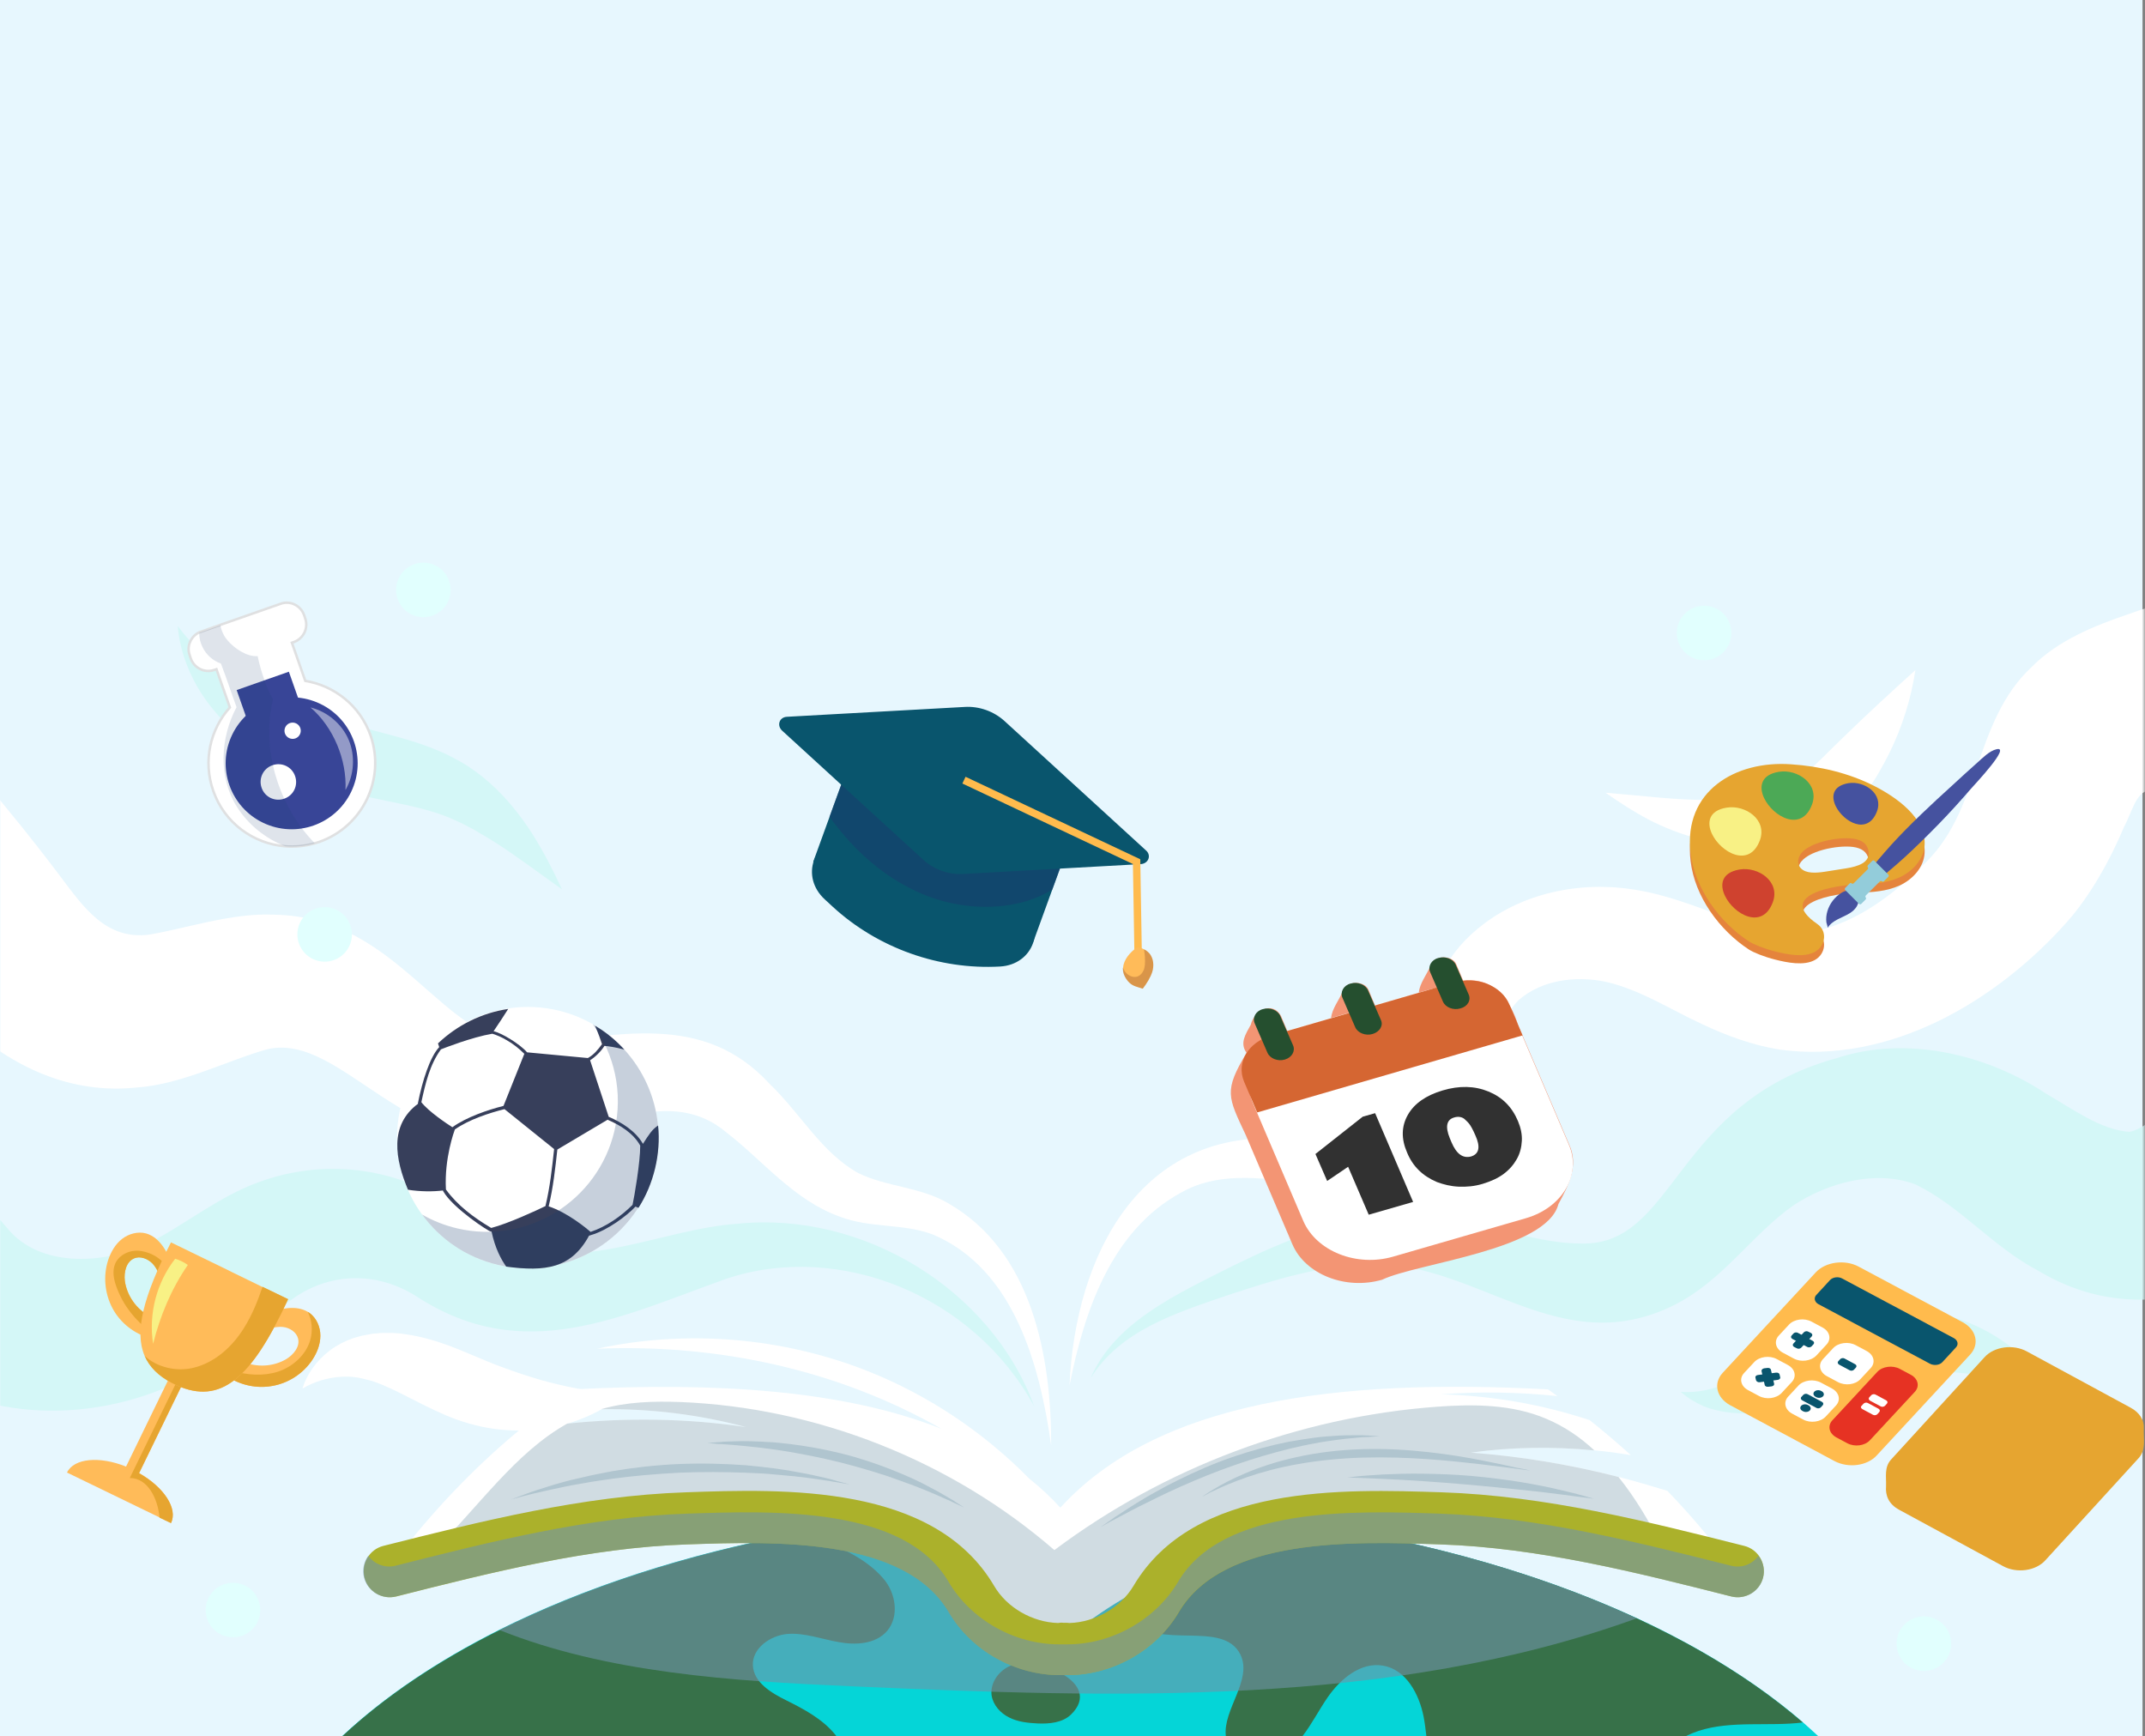 <svg width="865" height="700" viewBox="0 0 865 700" fill="none" xmlns="http://www.w3.org/2000/svg">
<rect x="0" y="0" width="865" height="700" fill="#808080" stroke="none"/>
<rect width="864" height="700" fill="#E7F7FE"/>
<mask id="mask0_946_11806" style="mask-type:luminance" maskUnits="userSpaceOnUse" x="0" y="223" width="865" height="416">
<path d="M864.6 223H0V638.385H864.6V223Z" fill="white"/>
</mask>
<g mask="url(#mask0_946_11806)">
<path d="M71.662 252.409C76.484 258.889 82.054 264.206 88.04 268.609C94.025 273.012 100.427 276.584 107.077 279.658C120.379 285.806 134.678 290.209 149.393 294.197C156.709 296.19 164.939 298.101 173.419 301.341C177.659 302.92 181.898 304.914 186.055 307.323C190.212 309.732 193.953 312.557 197.445 315.63C200.936 318.704 204.012 322.027 206.839 325.434C209.665 328.84 212.243 332.412 214.57 336.067C219.226 343.378 223.05 350.938 226.625 358.581C219.725 353.68 212.991 348.695 206.257 344.043C202.932 341.717 199.606 339.557 196.281 337.563C194.618 336.566 192.955 335.652 191.376 334.655C189.713 333.824 188.05 332.91 186.471 332.08C183.146 330.501 179.986 329.089 176.661 328.009C173.419 326.929 170.093 326.015 166.519 325.184C159.452 323.523 151.721 322.277 143.49 320.117C135.177 317.957 126.947 315.049 119.049 311.227C111.151 307.406 103.586 302.67 96.769 296.938C89.952 291.206 83.883 284.394 79.477 276.75C75.154 269.19 72.327 260.717 71.662 252.409Z" fill="#D4F7F7"/>
<path d="M647.452 319.618C661.752 320.781 675.635 322.609 688.022 322.526C691.181 322.526 694.091 322.443 697.001 322.194C699.91 321.944 702.737 321.612 705.48 321.114C710.967 320.2 715.872 318.704 720.029 316.711C721.11 316.212 722.107 315.714 723.022 315.132C724.019 314.634 724.934 313.969 725.931 313.304C727.844 311.975 729.839 310.314 731.834 308.486C733.829 306.658 735.908 304.581 738.069 302.421C740.231 300.261 742.475 298.184 744.637 296.024C753.449 287.468 762.76 278.911 772.404 270.188C770.658 281.735 767.166 292.951 761.929 303.584C760.599 306.243 759.185 308.901 757.689 311.477C756.192 314.052 754.53 316.627 752.535 319.286C750.539 321.944 748.212 324.603 745.219 327.261C742.309 329.837 738.651 332.329 734.744 334.24C726.929 338.144 718.2 340.055 709.72 340.554C701.324 341.052 693.01 340.138 685.445 338.311C677.88 336.4 671.063 333.658 664.911 330.501C658.676 327.178 653.022 323.523 647.452 319.618Z" fill="white"/>
<path d="M677.797 561.206C684.53 561.704 690.599 560.126 696.169 557.966C701.822 555.723 707.06 552.732 712.214 549.409C717.535 546.086 722.939 542.431 729.174 538.941C732.25 537.197 735.575 535.535 739.067 533.957C742.558 532.461 746.299 531.132 750.29 530.135C758.188 528.141 766.335 527.643 774.316 528.474C782.297 529.304 790.028 531.464 797.095 534.704C804.161 537.944 810.729 542.431 816.216 547.664C821.703 552.981 826.192 559.129 829.268 565.775C822.866 562.037 816.465 559.378 810.147 557.467C803.829 555.557 797.594 554.311 791.608 553.646C779.47 552.317 768.081 553.147 757.439 555.723C752.202 556.969 746.632 558.963 740.563 561.206C734.494 563.449 727.844 565.858 720.611 567.686C713.378 569.514 705.563 570.427 697.915 569.597C694.091 569.181 690.35 568.351 686.858 566.938C683.533 565.443 680.374 563.532 677.797 561.206Z" fill="#D4F7F7"/>
<path d="M251.399 562.286C242.005 569.929 229.95 574.914 217.231 576.326C210.913 577.074 204.345 576.908 197.944 575.911C191.542 574.914 184.975 572.92 179.488 570.511C168.264 565.692 159.535 560.126 150.972 557.135L149.393 556.637C148.811 556.471 148.312 556.388 147.73 556.221C146.649 555.889 145.569 555.723 144.405 555.474C142.16 555.058 139.832 554.975 137.338 555.141C132.35 555.474 127.03 556.886 121.958 559.877C123.704 554.145 127.612 548.578 133.015 544.508C135.759 542.431 138.835 540.852 142.243 539.606C143.075 539.357 143.906 539.108 144.821 538.858L146.151 538.526C146.566 538.443 146.982 538.36 147.481 538.277C148.395 538.111 149.227 537.945 150.141 537.778C151.056 537.695 151.887 537.612 152.801 537.529C153.217 537.529 153.716 537.446 154.132 537.446H155.462C156.293 537.446 157.208 537.446 158.122 537.446C159.785 537.529 161.614 537.612 163.276 537.945C166.685 538.36 169.844 539.108 172.92 539.938C178.989 541.6 184.476 543.843 189.381 545.92C191.792 546.917 194.119 547.914 196.53 548.911C198.775 549.824 201.02 550.738 203.43 551.569C208.086 553.314 212.908 554.892 217.979 556.388C227.789 559.129 238.846 561.372 251.399 562.286Z" fill="white"/>
<path d="M-58.61 352.766C-45.475 334.655 -31.508 316.877 -19.287 298.101C-16.378 303.252 -12.553 307.738 -8.729 312.224C2.743 325.683 13.8 339.391 24.442 353.514C33.586 365.643 42.648 379.018 60.023 376.858C75.154 374.366 93.277 368.052 110.237 368.8C162.029 369.464 178.324 422.135 214.072 420.64C248.739 418.064 283.24 407.431 310.425 437.089C322.895 449.052 331.291 464.754 346.089 472.978C357.313 478.544 371.279 478.544 382.419 485.191C416.255 504.547 423.987 547 423.903 582.806C419.331 550.572 409.022 511.775 376.35 497.818C364.296 493.166 351.077 495.326 338.774 490.591C320.235 484.027 307.681 467.994 293.05 456.695C270.354 437.421 242.919 455.781 217.563 458.606C163.609 468.575 138.502 416.569 108.158 422.966C91.698 427.452 73.574 437.255 54.952 438.501C1.58 443.984 -36.829 394.304 -58.61 352.766Z" fill="white"/>
<path d="M-67.339 522.908L-56.947 452.458C-30.344 456.695 -12.221 477.465 3.325 495.658C16.045 510.778 40.819 509.865 58.277 502.055C74.073 494.412 87.956 482.366 104.833 476.468C126.531 468.575 150.889 469.738 171.507 479.874C182.979 485.108 192.789 494.994 203.015 500.477C233.442 514.018 266.197 495.575 297.456 493.415C347.752 488.265 399.711 519.668 417.086 567.105C392.562 522.077 338.358 500.56 293.133 515.514C250.401 530.717 211.245 550.905 168.015 522.742C150.141 511.36 128.776 513.354 113.479 527.394C104.334 534.871 95.605 543.178 85.462 549.659C51.71 571.674 4.656 576.409 -30.843 554.809C-43.562 547.831 -55.95 533.209 -67.339 527.228C-67.755 527.145 -68.337 526.729 -68.669 527.145C-68.254 525.815 -67.672 524.32 -67.339 522.908Z" fill="#D4F7F7"/>
<path d="M924.54 243.769L897.854 312.308C897.521 312.972 897.272 314.218 897.106 314.551C889.291 311.809 875.241 317.043 866.678 318.705C861.358 319.12 859.446 328.258 856.536 333.409C851.049 346.535 843.068 360.991 833.424 371.874C804.826 403.941 761.929 429.197 717.784 423.215C706.81 421.471 696.169 417.566 686.193 412.831C673.058 406.766 661.336 398.957 647.286 395.8C635.315 393.391 621.681 395.052 612.286 403.36C595.327 421.305 596.241 455.283 572.548 469.988C543.202 490.674 505.791 463.923 476.112 480.954C448.096 496.24 437.122 528.972 431.302 558.631C433.547 506.375 459.734 454.12 519.674 459.271C533.807 459.105 547.857 460.849 558.914 451.711C577.12 432.686 567.893 397.378 595.743 374.615C613.118 359.994 637.31 355.092 659.424 358.748C676.134 361.406 691.763 368.966 707.642 373.785C732.665 382.674 757.356 366.889 774.565 349.609C799.09 328.009 795.183 291.206 819.458 268.775C829.933 258.225 844.648 252.243 858.199 247.674C878.4 240.197 903.008 235.794 924.54 243.769Z" fill="white"/>
<path d="M880.312 436.674L937.176 487.517C906.915 519.668 863.104 537.031 821.952 512.357C803.413 502.637 790.444 486.188 772.237 477.464C756.276 471.649 737.155 476.8 723.188 486.021C706.395 497.901 694.673 516.428 675.219 526.148C629.578 548.994 596.74 509.698 554.258 509.698C533.558 509.781 513.606 516.095 494.069 522.575C473.784 529.554 451.587 536.615 439.782 555.723C448.844 534.621 471.124 523.572 490.411 513.769C510.114 503.8 530.731 494.246 552.845 491.006C559.496 490.009 566.646 489.594 573.379 490.009C595.327 490.84 616.027 501.308 637.559 501.391C675.801 502.471 674.721 444.732 740.729 426.621C768.829 417.4 801.251 425.043 825.277 441.077C835.669 446.975 846.892 455.532 858.697 456.363C867.343 454.785 874.16 443.985 880.312 436.674Z" fill="#D4F7F7"/>
</g>
<path d="M212.848 511.4C241.973 511.4 265.584 487.805 265.584 458.7C265.584 429.595 241.973 406 212.848 406C183.722 406 160.111 429.595 160.111 458.7C160.111 487.805 183.722 511.4 212.848 511.4Z" fill="white"/>
<path d="M204.142 510.7C219.852 512.8 230.46 511.5 237.665 498L237.064 498.4L238.265 498C244.97 496.1 252.775 490.2 256.178 486.6L256.278 486.5C256.578 486.6 256.978 486.8 257.479 487C263.583 477.5 266.585 465.2 265.384 453.8C262.882 455.5 261.782 457.3 259.28 461.2C256.378 456.1 250.674 452.5 245.47 450.3L237.965 427.5C240.267 426 242.268 424 243.769 421.7C245.07 421.8 248.172 422.2 251.775 423.2C248.372 419.5 244.47 416.2 239.966 413.6C241.267 416.6 242.368 419.7 242.768 421C241.167 423.2 239.466 425.3 237.064 426.6L212.547 424.3C209.745 421 202.14 416.4 199.038 415.8C201.44 412.2 203.341 409.4 204.942 406.8C194.235 408.4 184.428 413.3 176.622 420.7C176.823 421.4 177.023 421.9 177.123 422.2L177.023 422.3C173.42 426.2 170.318 435.7 168.517 444.9L168.617 445C156.809 453.7 159.41 467.5 164.514 479.7C169.518 480.5 174.721 480.5 178.624 480C178.624 480.1 178.724 480.2 178.724 480.3C182.627 487.2 197.637 496.9 197.837 496.5L198.037 496.6H198.237C199.638 503.3 202.14 507.9 204.142 510.7ZM245.07 451.5C250.173 453.7 255.377 456.9 258.179 461.9C258.179 468.8 255.777 482.7 255.077 485.8C250.474 490.4 244.47 494.6 238.165 496.7C236.564 495.3 228.859 488.9 221.253 486.4C223.055 479.1 223.955 470.8 224.756 463.5L244.97 451.5C244.97 451.4 245.07 451.4 245.07 451.5ZM169.918 444.4C171.519 437 173.32 429.2 177.823 423.1C179.124 422.6 190.232 418.2 198.538 416.8C200.439 417.4 202.34 418.2 204.142 419.3C206.843 420.8 209.245 422.7 211.447 424.9L203.041 445.9C196.736 447.5 188.13 450.4 182.426 454.5C180.225 453.1 172.72 448.1 169.918 444.4ZM197.737 494.9C191.032 490.9 184.428 486 179.825 479.6C179.124 466.9 183.227 456 183.427 455.4C189.131 451.4 197.137 448.8 203.441 447.2L223.455 463.3C222.654 470.8 221.754 478.9 219.952 486.3C216.25 488.1 205.042 493.3 198.137 495.1C198.037 495.1 197.937 495 197.737 494.9Z" fill="#373F5B"/>
<path opacity="0.24" d="M264.183 470.7C257.579 499 229.259 516.6 200.839 510C188.03 507 177.423 499.6 170.218 489.7C174.521 492.2 179.324 494.1 184.428 495.3C212.748 501.9 241.067 484.3 247.772 456C251.374 440.5 247.772 425 239.066 413C258.78 424.3 269.587 447.5 264.183 470.7Z" fill="#173E6D"/>
<path d="M403.25 389.705C378.68 391.07 353.985 382.265 335.867 365.648L332.641 362.672C322.589 353.495 327.925 338.366 341.575 337.622C366.146 336.258 390.841 345.062 408.959 361.68L412.185 364.656C422.237 373.832 416.777 388.961 403.25 389.705Z" fill="#09556D"/>
<path d="M342.965 306.133L327.93 347.515L416.699 379.723L431.735 338.342L342.965 306.133Z" fill="#09556D"/>
<path opacity="0.6" d="M431.792 338.366L424.347 358.703C420.376 361.059 416.032 362.919 411.317 364.036C399.528 366.888 386.001 365.896 374.088 361.307C361.182 356.347 350.138 347.914 341.203 337.746C338.845 335.018 336.612 332.289 334.502 329.313L342.94 306.248L431.792 338.366Z" fill="#173E6D"/>
<path d="M460.086 348.41L388.483 352.379C382.651 352.751 376.694 350.643 372.351 346.674L315.391 294.591C313.158 292.483 314.275 289.134 317.377 289.01L388.98 285.042C394.812 284.67 400.769 286.778 405.112 290.747L462.071 342.83C464.429 344.814 463.188 348.162 460.086 348.41Z" fill="#09556D"/>
<path d="M388.731 314.556L458.348 347.418L458.969 384.869" stroke="#FFBB4D" stroke-width="3" stroke-miterlimit="10"/>
<path d="M455.37 396.154C456.859 397.642 458.597 397.89 460.83 398.634C462.444 396.526 463.933 394.17 464.677 391.814C465.422 389.333 465.174 386.605 463.685 384.621C463.064 383.877 462.195 383.133 461.327 382.761C460.458 382.265 459.465 382.017 458.473 382.017C455.618 384.001 453.136 386.977 452.888 390.201C452.888 390.449 452.888 390.697 452.888 390.945C452.888 392.682 453.881 394.666 455.37 396.154Z" fill="#FFBB59"/>
<path opacity="0.25" d="M455.37 396.154C456.859 397.642 458.597 397.89 460.83 398.634C462.444 396.526 463.933 394.17 464.677 391.814C465.422 389.333 465.174 386.605 463.685 384.621C463.064 383.877 462.195 383.133 461.327 382.761C461.699 384.869 461.823 386.853 461.699 388.961C461.575 390.077 461.327 391.194 460.706 392.062C458.597 395.286 454.874 393.798 453.385 391.318C453.137 390.946 453.012 390.45 452.764 390.077C452.764 390.326 452.764 390.574 452.764 390.822C452.888 392.682 453.881 394.666 455.37 396.154Z" fill="#6B2618"/>
<path d="M129.19 538.531C129.19 542.031 127.889 545.331 125.988 548.231C122.285 553.831 116.281 557.731 109.676 558.831C103.572 559.931 97.067 558.531 91.864 555.131C91.464 554.931 91.163 554.631 90.763 554.331C93.065 552.531 95.366 550.731 97.768 548.931C103.372 551.431 110.076 551.131 115.38 548.031C118.382 546.231 121.084 542.931 120.183 539.631C119.483 537.031 116.781 535.331 114.079 535.031C111.377 534.731 107.275 535.931 104.673 536.631C105.673 534.331 107.074 531.531 107.975 529.231C113.279 527.631 119.383 526.131 124.086 528.931C124.386 529.131 124.587 529.231 124.887 529.431C127.689 531.531 129.19 535.031 129.19 538.531Z" fill="#FFBB59"/>
<path d="M129.19 538.531C129.19 542.031 127.889 545.331 125.987 548.231C122.285 553.831 116.281 557.731 109.676 558.831C103.572 559.931 97.067 558.531 91.864 555.131C92.364 554.231 92.965 553.431 93.765 552.631C99.669 554.531 106.274 554.931 112.178 553.031C118.082 551.031 123.286 546.431 125.087 540.431C126.188 536.631 125.887 532.431 124.086 528.931C124.386 529.131 124.586 529.231 124.887 529.431C127.689 531.531 129.19 535.031 129.19 538.531Z" fill="#E6A530"/>
<path d="M69.749 510.631C69.448 511.231 69.048 511.931 68.648 512.631C67.747 514.331 66.847 516.231 65.946 517.731C64.945 515.231 63.344 511.231 61.443 509.331C59.541 507.431 56.539 506.231 54.038 507.331C50.835 508.731 49.935 512.931 50.335 516.331C51.136 522.331 55.038 527.931 60.542 530.731C60.542 532.731 60.542 534.731 60.542 536.731C60.542 537.631 60.542 538.631 60.542 539.531C54.138 537.831 48.434 533.331 45.331 527.431C42.229 521.531 41.529 514.431 43.63 508.031C44.731 504.731 46.532 501.631 49.234 499.531C51.936 497.431 55.639 496.431 58.941 497.331C64.745 499.031 67.647 505.231 69.749 510.631Z" fill="#FFBB59"/>
<path d="M68.648 512.731C67.747 514.431 66.846 516.331 65.946 517.831C64.945 515.331 63.344 511.331 61.443 509.431C59.541 507.531 56.539 506.331 54.038 507.431C50.835 508.831 49.935 513.031 50.335 516.431C51.136 522.431 55.038 528.031 60.542 530.831C60.542 532.831 60.542 534.831 60.542 536.831C54.538 532.431 49.734 526.331 47.133 519.331C45.932 516.231 45.131 512.631 46.432 509.531C48.033 505.931 52.236 503.931 56.239 504.331C61.943 505.031 66.046 508.231 68.648 512.731Z" fill="#E6A530"/>
<path d="M80.956 542.931L56.139 593.931C66.146 599.631 71.75 608.331 68.948 614.031L64.345 611.831L27.019 593.731C29.821 587.931 40.128 587.031 50.835 591.331L76.053 539.531L79.155 541.031L80.656 541.731L81.457 542.131L80.956 542.931Z" fill="#FFBB59"/>
<path d="M68.948 614.131L64.345 611.931C63.644 604.131 59.541 595.931 52.336 595.931L79.055 541.131L79.755 539.631C80.056 540.331 80.256 541.131 80.456 541.831C80.556 542.231 80.656 542.631 80.856 543.031L56.039 594.031C66.146 599.631 71.85 608.331 68.948 614.131Z" fill="#E6A530"/>
<path d="M116.181 523.831C101.17 556.431 88.762 566.331 71.35 558.631C70.949 558.431 70.649 558.331 70.349 558.131C70.049 557.931 69.648 557.831 69.348 557.631C63.944 554.831 60.342 551.231 58.34 546.731C54.138 537.031 57.74 522.731 68.948 500.931L91.564 511.931L93.565 512.931L105.874 518.931L116.181 523.831Z" fill="#FFBB59"/>
<path d="M116.181 523.831C101.17 556.431 88.762 566.331 71.35 558.631C70.949 558.431 70.649 558.331 70.349 558.131C70.049 557.931 69.648 557.831 69.348 557.631C63.944 554.831 60.342 551.231 58.341 546.731C63.344 551.331 71.15 553.131 77.854 551.531C86.46 549.531 93.565 543.131 98.268 535.631C101.571 530.431 103.872 524.731 105.874 518.831L116.181 523.831Z" fill="#E6A530"/>
<path d="M75.753 510.031C69.148 519.531 64.545 530.631 61.743 541.831C59.842 529.831 63.144 517.131 70.649 507.531C72.55 508.131 74.051 508.831 75.753 510.031Z" fill="#F8F185"/>
<path d="M755.865 320.22C745.545 314.935 733.87 312.228 722.26 311.454C699.878 309.843 678.786 322.283 681.753 347.163C683.43 361.473 693.363 375.073 705.296 382.872C707.231 384.097 711.359 385.773 715.939 386.933C720.583 388.093 727.549 389.576 732 386.997C736.192 384.548 737.031 378.682 732.774 375.782C715.939 364.18 739.933 360.119 749.157 359.926C754.898 359.797 760.832 359.41 766.056 357.025C771.281 354.64 775.796 349.741 776.119 344.005C776.764 333.047 764.379 324.603 755.865 320.22ZM744.448 353.48C741.61 353.931 738.708 354.382 735.87 354.833C732.451 355.349 728.323 355.671 726.194 353.415C724.84 351.997 724.904 349.87 725.807 348.259C728.581 343.102 740.965 340.653 747.286 341.491C750.641 341.942 752.898 343.425 753.479 346.325C754.382 351.095 749.222 352.706 744.448 353.48Z" fill="#E5843C"/>
<path d="M755.865 316.933C745.545 311.647 733.87 308.94 722.26 308.167C699.878 306.555 678.786 318.995 681.753 343.876C683.43 358.185 693.363 371.786 705.296 379.585C707.231 380.81 711.359 382.485 715.939 383.646C720.583 384.806 727.549 386.288 732 383.71C736.192 381.261 737.031 375.395 732.774 372.495C715.939 360.892 739.933 356.832 749.157 356.638C754.898 356.509 760.832 356.123 766.056 353.738C771.281 351.353 775.796 346.454 776.119 340.717C776.764 329.695 764.379 321.251 755.865 316.933ZM744.448 350.128C741.61 350.579 738.708 351.03 735.87 351.482C732.451 351.997 728.323 352.32 726.194 350.064C724.84 348.646 724.904 346.519 725.807 344.907C728.581 339.751 740.965 337.301 747.286 338.139C750.641 338.59 752.898 340.073 753.479 342.973C754.382 347.808 749.222 349.355 744.448 350.128Z" fill="#E6A530"/>
<path d="M695.621 361.215C699.168 368.627 710.65 375.137 714.907 363.793C718.003 355.542 709.166 349.355 701.555 350.579C694.202 351.804 693.428 356.638 695.621 361.215Z" fill="#CF422F"/>
<path d="M690.396 336.27C693.944 343.682 705.425 350.192 709.682 338.848C712.778 330.598 703.941 324.41 696.33 325.634C689.042 326.795 688.203 331.693 690.396 336.27Z" fill="#F8F185"/>
<path d="M711.424 321.832C714.971 329.244 726.453 335.754 730.71 324.41C733.806 316.159 724.969 309.971 717.358 311.196C710.069 312.356 709.231 317.255 711.424 321.832Z" fill="#4CA956"/>
<path d="M740.256 324.99C743.352 331.371 753.156 336.979 756.897 327.181C759.606 320.091 751.931 314.741 745.416 315.773C739.03 316.868 738.385 321.058 740.256 324.99Z" fill="#45529F"/>
<path d="M747.416 359.41C749.093 360.183 749.802 362.246 749.351 364.051C748.899 365.791 747.545 367.209 745.996 368.176C744.448 369.143 742.771 369.787 741.159 370.625C739.546 371.463 737.998 372.494 737.031 374.106C737.16 373.913 736.579 372.301 736.515 371.914C736.128 368.885 737.16 365.662 739.095 363.148C740.901 360.828 744.319 357.992 747.416 359.41Z" fill="#45529F"/>
<path d="M762.831 340.459C758.832 344.843 755.091 349.612 751.092 353.802C751.479 354.576 752.189 355.091 752.834 355.671C753.414 356.316 753.93 356.96 754.704 357.412C758.961 353.351 763.734 349.677 768.056 345.68C772.829 341.297 777.473 336.721 781.988 332.08C786.374 327.568 790.632 322.863 794.695 318.157C796.437 316.159 811.207 300.561 805.08 302.108C802.306 302.752 799.662 305.459 797.211 307.651C793.857 310.616 790.567 313.645 787.277 316.675C778.892 324.281 770.507 332.08 762.831 340.459Z" fill="#45529F"/>
<path d="M745.868 356.251L744.126 357.992C743.868 358.25 743.868 358.636 744.061 358.83L749.738 364.502C749.931 364.695 750.318 364.695 750.576 364.437L752.318 362.697C752.576 362.439 752.576 362.053 752.382 361.859C752.189 361.666 752.189 361.279 752.447 361.021L758.058 355.413C758.316 355.156 758.703 355.156 758.897 355.349C759.09 355.542 759.477 355.542 759.735 355.285L761.477 353.544C761.735 353.286 761.735 352.9 761.541 352.706L755.865 347.034C755.672 346.841 755.285 346.841 755.027 347.099L753.285 348.839C753.027 349.097 753.027 349.483 753.221 349.677C753.414 349.87 753.414 350.257 753.156 350.515L747.545 356.122C747.287 356.38 746.9 356.38 746.706 356.187C746.448 355.929 746.126 355.994 745.868 356.251Z" fill="#93CCDA"/>
<path d="M628.457 485.478C632.469 478.034 636.766 470.017 632.755 461.427L612.269 413.468C609.117 403.447 602.671 393.855 590.064 395.43L587.342 388.988C585.909 384.979 578.316 384.979 576.884 389.274C575.451 392.996 572.443 396.432 572.156 400.298L554.535 405.451L551.957 399.295C550.524 395.287 542.931 395.287 541.499 399.582C540.066 403.304 537.058 406.74 536.771 410.605C534.192 411.321 521.586 415.043 519.15 415.759L516.571 409.603C513.133 403.447 505.684 407.456 504.394 413.182C502.389 416.904 499.81 420.483 502.675 424.492C493.507 439.953 495.082 442.1 502.389 457.705L521.156 501.655C526.313 513.824 542.645 520.266 557.401 515.971C571.44 509.243 623.73 504.089 628.457 485.478Z" fill="#F39574"/>
<path d="M615.277 491.204L561.842 506.666C547.086 510.961 530.897 504.518 525.597 492.35L505.111 444.391C499.953 432.222 507.689 418.908 522.445 414.614L575.881 399.152C590.637 394.857 606.825 401.3 612.126 413.468L632.612 461.427C637.913 473.452 630.176 486.91 615.277 491.204Z" fill="white"/>
<path d="M613.988 417.477L506.973 448.542L501.672 436.087C498.521 428.5 503.248 420.34 512.417 417.62L586.339 396.146C595.508 393.426 605.536 397.434 608.688 405.022L613.988 417.477Z" fill="#D56632"/>
<path d="M518.147 427.211C515.282 428.07 512.13 426.782 511.128 424.491L505.97 412.609C504.967 410.319 506.4 407.598 509.265 406.883C512.13 406.024 515.282 407.312 516.285 409.603L521.442 421.485C522.445 423.776 521.012 426.352 518.147 427.211Z" fill="#254F2F"/>
<path d="M553.532 416.904C550.667 417.763 547.516 416.474 546.513 414.184L541.355 402.301C540.353 400.011 541.785 397.291 544.65 396.575C547.516 395.716 550.667 397.005 551.67 399.295L556.827 411.177C557.973 413.468 556.398 416.045 553.532 416.904Z" fill="#254F2F"/>
<path d="M588.918 406.596C586.052 407.455 582.901 406.167 581.898 403.876L576.741 391.994C575.738 389.704 577.17 386.983 580.036 386.268C582.901 385.409 586.052 386.697 587.055 388.988L592.213 400.87C593.359 403.304 591.783 405.881 588.918 406.596Z" fill="#254F2F"/>
<path d="M543.648 470.446L535.195 476.172L530.468 465.292L549.521 450.26L554.535 448.829L569.864 484.619L551.957 489.773L543.648 470.446Z" fill="#313131"/>
<path d="M597.943 477.318C594.648 478.32 591.353 478.606 588.201 478.463C585.05 478.32 582.184 477.604 579.463 476.602C573.732 474.168 569.721 470.303 567.429 464.719C564.993 459.136 565.137 454.126 567.715 449.544C570.294 444.963 575.022 441.671 581.755 439.666C588.488 437.662 594.648 437.805 600.235 440.096C605.822 442.386 609.69 446.252 612.126 451.978C613.272 454.698 613.845 457.418 613.702 459.995C613.558 462.572 612.985 465.006 611.696 467.296C610.407 469.587 608.688 471.591 606.395 473.309C604.103 475.027 601.238 476.315 597.943 477.318ZM593.216 466.294C596.51 465.292 597.083 462.429 594.935 457.705C593.932 455.414 593.072 453.839 592.356 452.98C591.64 452.121 590.923 451.549 590.494 451.119C589.347 450.26 587.915 450.117 586.482 450.547C583.331 451.406 582.758 454.269 584.62 458.85C584.906 459.423 585.05 459.995 585.336 460.568C587.342 465.292 589.921 467.153 593.216 466.294Z" fill="#313131"/>
<path d="M864.525 575.811C864.683 572.69 862.867 569.568 859.315 567.648L817.402 544.919C811.877 541.878 804.142 542.918 800.274 547.24L762.781 588.296C759.703 591.497 760.729 595.418 760.571 599.26C760.255 603.021 761.676 606.463 765.78 608.703L807.694 631.432C813.219 634.473 820.954 633.433 824.822 629.111L862.315 588.055C865.63 584.534 864.288 580.052 864.525 575.811Z" fill="#E6A530"/>
<path d="M739.804 589.116L697.703 566.578C692.163 563.573 690.818 557.721 694.695 553.529L732.286 512.96C736.243 508.768 743.919 507.74 749.459 510.666L791.481 533.126C797.02 536.131 798.366 541.983 794.488 546.175L756.898 586.744C753.02 591.093 745.343 592.042 739.804 589.116Z" fill="#FFBB4D"/>
<path d="M778.344 549.891L733.315 525.85C731.732 524.98 731.336 523.32 732.444 522.133L737.984 516.123C739.092 514.937 741.308 514.621 742.89 515.49L787.92 539.532C789.502 540.401 789.898 542.062 788.79 543.248L783.25 549.259C782.142 550.445 779.927 550.682 778.344 549.891Z" fill="#09556D"/>
<path d="M723.343 547.756L718.912 545.384C715.984 543.802 715.271 540.718 717.329 538.503L721.444 534.075C723.502 531.86 727.617 531.307 730.545 532.889L734.977 535.261C737.905 536.843 738.617 539.927 736.559 542.141L732.444 546.57C730.307 548.784 726.271 549.338 723.343 547.756Z" fill="white"/>
<path d="M741.149 557.246L736.718 554.874C733.789 553.292 733.077 550.208 735.135 547.993L739.25 543.565C741.308 541.35 745.423 540.797 748.351 542.379L752.782 544.751C755.711 546.333 756.423 549.417 754.365 551.631L750.25 556.06C748.192 558.353 744.077 558.828 741.149 557.246Z" fill="white"/>
<path d="M744.948 581.92L740.516 579.547C737.588 577.966 736.876 574.882 738.933 572.667L757.056 553.134C759.113 550.92 763.229 550.366 766.157 551.948L770.588 554.32C773.516 555.902 774.229 558.986 772.171 561.2L754.049 580.734C751.991 582.948 747.955 583.502 744.948 581.92Z" fill="#E63223"/>
<path d="M709.336 562.861L704.904 560.489C701.976 558.907 701.264 555.823 703.322 553.608L707.437 549.18C709.494 546.965 713.609 546.412 716.537 547.994L720.969 550.366C723.897 551.948 724.609 555.032 722.552 557.246L718.437 561.675C716.3 563.889 712.264 564.443 709.336 562.861Z" fill="white"/>
<path d="M727.142 572.351L722.71 569.979C719.782 568.397 719.07 565.313 721.127 563.098L725.243 558.67C727.3 556.455 731.415 555.902 734.343 557.484L738.775 559.856C741.703 561.438 742.415 564.522 740.358 566.736L736.243 571.165C734.185 573.379 730.07 573.933 727.142 572.351Z" fill="white"/>
<path d="M724.61 543.644L723.502 543.09C722.948 542.774 722.789 542.22 723.185 541.746L727.458 537.159C727.854 536.764 728.646 536.606 729.199 536.922L730.307 537.476C730.861 537.792 731.02 538.345 730.624 538.82L726.351 543.407C725.955 543.802 725.163 543.96 724.61 543.644Z" fill="#09556D"/>
<path d="M722.473 538.503L723.264 537.634C723.66 537.238 724.451 537.08 725.005 537.396L731.02 540.639C731.574 540.955 731.732 541.509 731.336 541.983L730.545 542.853C730.149 543.248 729.358 543.407 728.804 543.09L722.789 539.848C722.235 539.532 722.077 538.978 722.473 538.503Z" fill="#09556D"/>
<path d="M741.308 548.863L742.099 547.993C742.495 547.598 743.286 547.44 743.84 547.756L748.113 550.05C748.667 550.366 748.826 550.919 748.43 551.394L747.639 552.264C747.243 552.659 746.451 552.817 745.898 552.501L741.624 550.208C741.07 549.891 740.912 549.259 741.308 548.863Z" fill="#09556D"/>
<path d="M753.811 563.415L754.603 562.545C754.998 562.149 755.79 561.991 756.344 562.307L760.617 564.601C761.171 564.917 761.329 565.471 760.934 565.945L760.142 566.815C759.747 567.211 758.955 567.369 758.401 567.052L754.128 564.759C753.574 564.443 753.416 563.81 753.811 563.415Z" fill="white"/>
<path d="M750.725 566.815L751.516 565.945C751.912 565.55 752.703 565.391 753.257 565.708L757.531 568.001C758.085 568.318 758.243 568.871 757.847 569.346L757.056 570.216C756.66 570.611 755.869 570.769 755.315 570.453L751.041 568.159C750.408 567.843 750.25 567.21 750.725 566.815Z" fill="white"/>
<path d="M708.149 556.534L707.911 555.506C707.753 554.953 708.228 554.478 708.94 554.399L716.221 553.45C716.933 553.371 717.566 553.687 717.645 554.241L717.883 555.269C718.041 555.823 717.566 556.297 716.854 556.376L709.573 557.325C708.94 557.404 708.307 557.009 708.149 556.534Z" fill="#09556D"/>
<path d="M711.394 551.71L712.739 551.552C713.451 551.473 714.084 551.789 714.163 552.343L715.43 557.879C715.588 558.432 715.113 558.907 714.401 558.986L713.055 559.144C712.343 559.223 711.71 558.907 711.631 558.353L710.365 552.817C710.286 552.343 710.681 551.868 711.394 551.71Z" fill="#09556D"/>
<path d="M726.43 563.256L727.221 562.386C727.617 561.991 728.408 561.833 728.962 562.149L734.739 565.233C735.293 565.55 735.451 566.103 735.056 566.578L734.264 567.448C733.869 567.843 733.077 568.001 732.523 567.685L726.746 564.601C726.192 564.284 726.034 563.652 726.43 563.256Z" fill="#09556D"/>
<path d="M731.653 561.121C732.286 560.488 733.473 560.33 734.343 560.805L734.66 560.963C735.53 561.437 735.768 562.386 735.135 563.019C734.502 563.652 733.315 563.81 732.444 563.335L732.128 563.177C731.257 562.703 731.02 561.754 731.653 561.121Z" fill="#09556D"/>
<path d="M726.351 566.815C726.984 566.182 728.171 566.024 729.041 566.499L729.358 566.657C730.228 567.131 730.466 568.08 729.833 568.713C729.199 569.346 728.012 569.504 727.142 569.029L726.825 568.871C725.955 568.397 725.717 567.527 726.351 566.815Z" fill="#09556D"/>
<path d="M733.209 700H137.996C155.008 684.1 176.322 669.7 201.24 657.2C235.463 640.1 276.192 626.7 321.423 618.3C357.148 611.6 395.575 607.9 435.602 607.9C461.22 607.9 486.137 609.4 510.154 612.2C566.593 618.9 617.829 633 659.958 652.4C686.076 664.5 708.792 678.7 727.005 694.4C729.106 696.3 731.208 698.1 733.209 700Z" fill="#05D5D7"/>
<path d="M357.748 657.6C353.145 662.9 345.14 663.4 338.235 662.1C331.33 660.9 324.525 658.3 317.62 658.8C310.616 659.4 303.21 664.6 303.611 671.6C304.011 678.4 311.016 682.6 317.12 685.6C324.325 689.2 331.63 693.1 336.734 699.3C336.934 699.6 337.134 699.8 337.334 700.1H137.996C178.324 662.4 243.369 633.1 321.423 618.4C336.133 622 348.842 627.8 356.247 636.5C361.251 642.3 362.752 651.7 357.748 657.6Z" fill="#377149"/>
<path d="M727.005 694.5C713.395 696.2 698.185 693.6 684.975 697.9C683.174 698.5 681.473 699.2 679.872 700H575.199C574.899 697.4 574.599 694.8 574.098 692.2C572.297 683 566.994 673.2 557.787 671.6C548.781 670 540.575 676.9 535.372 684.4C531.869 689.5 528.967 695.2 525.265 700H494.343C493.042 689.4 505.151 677.4 500.247 667.2C493.242 652.8 466.624 665.7 456.817 653C451.113 645.6 456.117 634.1 464.322 629.7C476.03 623.4 489.44 628.6 500.447 620.7C503.95 618.2 507.152 615.3 510.254 612.3C601.718 623.1 679.372 653.3 727.005 694.5Z" fill="#377149"/>
<path d="M407.783 671.5C402.88 673.4 399.177 678.5 399.878 683.6C400.478 687.5 403.48 690.8 406.982 692.5C410.485 694.3 414.588 694.7 418.49 694.9C423.194 695.1 428.397 694.6 431.8 691.4C445.409 678.3 417.79 667.7 407.783 671.5Z" fill="#377149"/>
<path opacity="0.6" d="M660.058 652.5C560.589 688.5 449.612 684.6 342.938 679.9C295.305 677.8 244.77 674.6 201.34 657.2C235.563 640.1 276.292 626.7 321.523 618.3C357.248 611.6 395.675 607.9 435.702 607.9C461.32 607.9 486.237 609.4 510.254 612.2C566.693 618.9 617.929 633 660.058 652.5Z" fill="#7095A9"/>
<path d="M695.683 628.3C687.077 626.5 678.571 624.9 670.165 623.4C565.493 605.4 482.235 615.2 427.797 662.7C371.558 613.6 284.497 604.7 174.921 625.3C169.918 626.2 164.914 627.2 159.911 628.3C174.121 609.8 190.432 592.4 209.445 576.6C215.85 575.5 222.254 574.7 228.759 574C252.876 571.5 277.393 571.9 300.809 575.4C281.796 570.3 262.082 567.9 242.368 568.2C234.062 568.3 225.757 569 217.551 570.1C221.954 566.7 226.357 563.5 231.06 560.2C288.901 557.2 340.336 560.5 379.663 576.1C338.235 552.5 290.001 541.8 240.767 543.8C276.992 536 315.419 539.2 349.843 552.8C374.36 562.5 396.675 577.5 415.088 596.2C419.591 599.8 423.794 603.7 427.597 607.9C466.524 565.2 538.374 555.6 624.233 560.2C625.534 561.1 626.835 562 628.036 562.9C612.425 561.3 596.714 561 581.103 562.2C601.417 562.7 621.732 566.2 641.045 572.6C646.849 577.2 652.353 581.9 657.656 586.7C652.753 585.9 647.95 585.2 643.046 584.8C626.535 583.2 609.723 583.4 593.312 585.7C613.326 587.2 633.24 590.5 652.753 595.5C659.358 597.2 665.862 599.1 672.367 601.1C680.772 609.8 688.578 618.9 695.683 628.3Z" fill="white"/>
<path opacity="0.33" d="M670.165 623.4C565.493 605.4 482.235 615.2 427.797 662.7C371.558 613.6 284.497 604.7 174.921 625.3C192.934 607.7 207.744 585.7 228.759 574C252.876 571.5 277.393 571.9 300.809 575.4C281.796 570.3 262.082 567.9 242.368 568.2C252.675 565.2 263.683 564.9 274.39 565.3C329.429 567.5 383.566 588.9 425.195 625C469.726 591.6 523.964 571.3 579.402 567.2C594.313 566.1 609.723 566.2 623.433 572C630.838 575.1 637.242 579.5 642.946 584.8C626.435 583.2 609.623 583.4 593.212 585.7C613.226 587.2 633.139 590.5 652.653 595.5C659.558 604 665.162 613.7 670.165 623.4Z" fill="#7095A9"/>
<path d="M703.388 623.3C664.061 613.4 623.333 603.1 581.403 601.7C541.576 600.4 481.434 598.3 457.117 639.4C451.914 648.2 441.606 654.1 431.299 654.4C430.599 654.3 429.898 654.3 429.298 654.3C429.198 654.3 429.098 654.3 428.998 654.3C428.898 654.3 428.797 654.3 428.697 654.3C427.997 654.2 427.296 654.3 426.696 654.4C416.389 654.1 406.082 648.3 400.878 639.4C376.661 598.3 316.42 600.3 276.592 601.7C234.663 603.1 193.935 613.4 154.607 623.3C149.003 624.7 145.601 630.4 147.002 636.1C148.403 641.7 154.107 645.1 159.811 643.7C198.137 634 237.665 624 277.292 622.7C312.117 621.5 364.853 619.7 382.665 650.1C391.772 665.6 409.384 675.4 427.296 675.4C427.897 675.4 428.397 675.4 428.998 675.4C429.598 675.4 430.098 675.4 430.699 675.4C448.611 675.4 466.223 665.5 475.33 650.1C493.242 619.7 545.879 621.5 580.703 622.7C620.33 624 659.958 634 698.185 643.7C703.788 645.1 709.492 641.7 710.993 636.1C712.394 630.4 708.992 624.7 703.388 623.3Z" fill="#ABB12B"/>
<path opacity="0.6" d="M710.993 636.1C709.592 641.7 703.888 645.1 698.185 643.7C659.858 634 620.33 624 580.703 622.7C545.879 621.5 493.142 619.7 475.23 650.1C466.123 665.6 448.511 675.4 430.599 675.4C429.998 675.4 429.498 675.4 428.898 675.4C428.297 675.4 427.797 675.4 427.196 675.4C409.284 675.4 391.672 665.5 382.565 650.1C364.653 619.7 312.017 621.5 277.192 622.7C237.565 624 197.937 634 159.611 643.7C154.007 645.1 148.303 641.7 146.802 636.1C146.001 633 146.702 629.8 148.503 627.3C150.905 630.6 155.308 632.4 159.511 631.3C197.837 621.6 237.365 611.6 277.092 610.3C311.916 609.1 364.653 607.3 382.465 637.7C391.572 653.2 409.184 663 427.096 663C427.697 663 428.197 663 428.798 663C429.398 663 429.898 663 430.499 663C448.411 663 466.023 653.1 475.13 637.7C493.042 607.4 545.679 609.1 580.603 610.3C620.23 611.7 659.858 621.7 698.084 631.3C702.387 632.4 706.69 630.7 709.092 627.3C710.993 629.7 711.794 632.9 710.993 636.1Z" fill="#7095A9"/>
<path opacity="0.33" d="M285.198 581.8C285.198 581.8 286.699 581.7 289.401 581.5C290.101 581.5 290.802 581.4 291.703 581.3C292.503 581.3 293.404 581.2 294.404 581.2C296.306 581.2 298.607 581 301.009 581.1C302.21 581.1 303.511 581.1 304.912 581.2C306.213 581.2 307.614 581.3 309.115 581.4C312.017 581.5 315.119 581.8 318.321 582.2C324.825 583 331.83 584.2 339.135 586C346.44 587.8 353.245 590.1 359.349 592.5C362.352 593.7 365.254 594.9 367.855 596.1C369.156 596.7 370.457 597.3 371.658 597.9C372.859 598.5 373.96 599.1 375.06 599.7C377.262 600.8 379.163 601.9 380.864 602.9C381.665 603.4 382.466 603.8 383.266 604.3C383.967 604.7 384.667 605.1 385.167 605.5C387.469 607 388.77 607.8 388.77 607.8C388.77 607.8 387.369 607.2 384.867 606C384.267 605.7 383.566 605.4 382.766 605C381.965 604.7 381.165 604.3 380.264 603.9C378.463 603.1 376.461 602.2 374.26 601.3C373.159 600.8 371.958 600.4 370.757 599.9C369.557 599.4 368.256 598.9 366.855 598.4C364.153 597.4 361.251 596.4 358.249 595.3C352.144 593.3 345.44 591.3 338.235 589.5C331.03 587.7 324.125 586.4 317.821 585.3C314.618 584.8 311.616 584.3 308.814 584C307.413 583.8 306.012 583.6 304.712 583.5C303.411 583.4 302.11 583.2 300.909 583.1C298.507 582.8 296.306 582.7 294.304 582.5C293.304 582.4 292.403 582.4 291.602 582.3C290.802 582.3 290.001 582.2 289.301 582.2C286.699 581.9 285.198 581.8 285.198 581.8Z" fill="#7095A9"/>
<path opacity="0.33" d="M206.043 604.6C206.043 604.6 207.844 603.9 211.147 602.7C211.947 602.4 212.848 602.1 213.848 601.7C214.849 601.4 215.95 601 217.151 600.6C219.552 599.9 222.254 598.9 225.256 598.1C226.757 597.7 228.359 597.2 230.06 596.8C231.761 596.4 233.462 596 235.263 595.6C238.866 594.7 242.769 594 246.871 593.2C255.077 591.8 264.183 590.7 273.79 590.3C283.397 589.9 292.603 590.2 300.909 590.8C305.012 591.2 309.014 591.6 312.617 592.1C314.418 592.4 316.219 592.6 317.921 592.9C319.622 593.2 321.223 593.5 322.824 593.8C325.926 594.3 328.728 595 331.13 595.5C332.331 595.8 333.431 596 334.532 596.3C335.533 596.6 336.534 596.8 337.334 597.1C340.736 598 342.638 598.5 342.638 598.5C342.638 598.5 340.736 598.2 337.234 597.6C336.333 597.5 335.433 597.3 334.332 597.1C333.231 597 332.131 596.8 330.93 596.6C328.428 596.3 325.726 595.8 322.524 595.5C320.923 595.3 319.322 595.1 317.62 595C315.919 594.8 314.118 594.7 312.317 594.5C308.714 594.1 304.711 594 300.609 593.8C292.403 593.5 283.297 593.4 273.79 593.8C264.283 594.3 255.277 595.1 247.172 596.2C243.069 596.8 239.166 597.3 235.564 598C233.762 598.3 231.961 598.6 230.36 598.9C228.659 599.2 227.058 599.6 225.557 599.9C222.454 600.5 219.753 601.2 217.351 601.7C216.15 602 215.049 602.2 213.949 602.5C212.948 602.8 211.947 603 211.147 603.2C207.944 604.1 206.043 604.6 206.043 604.6Z" fill="#7095A9"/>
<path opacity="0.33" d="M556.286 579.1C556.286 579.1 554.585 579.2 551.583 579.4C550.782 579.4 549.982 579.5 549.081 579.5C548.18 579.6 547.18 579.7 546.079 579.8C543.978 580 541.476 580.2 538.774 580.6C537.473 580.8 536.072 581 534.571 581.2C533.07 581.4 531.569 581.7 530.068 582C526.966 582.5 523.663 583.3 520.161 584.1C513.256 585.8 505.651 588 497.946 590.7C490.14 593.4 482.935 596.4 476.331 599.3C473.028 600.8 469.926 602.2 467.124 603.6C464.222 605 461.62 606.3 459.219 607.5C456.817 608.7 454.616 609.9 452.714 610.9C450.813 611.9 449.212 612.8 447.811 613.5C445.109 615 443.708 615.8 443.708 615.8C443.708 615.8 445.109 614.8 447.611 613.1C448.812 612.2 450.413 611.1 452.214 610C454.015 608.8 456.117 607.4 458.418 606C460.72 604.6 463.322 603 466.124 601.5C468.925 599.9 471.928 598.3 475.23 596.7C481.734 593.5 489.039 590.2 496.945 587.5C504.85 584.8 512.656 582.7 519.761 581.3C523.363 580.7 526.766 580.1 529.968 579.7C531.569 579.5 533.07 579.3 534.571 579.2C536.072 579.1 537.473 579 538.874 578.9C541.576 578.7 544.078 578.7 546.279 578.7C547.38 578.7 548.381 578.7 549.281 578.7C550.182 578.7 551.082 578.8 551.783 578.8C554.585 579 556.286 579.1 556.286 579.1Z" fill="#7095A9"/>
<path opacity="0.33" d="M616.928 592.9C616.928 592.9 615.027 592.7 611.624 592.2C608.222 591.8 603.319 591.1 597.214 590.4C585.006 589 568.194 587.2 549.581 587.7C540.275 588 531.469 588.9 523.563 590.3C515.658 591.7 508.653 593.6 502.849 595.6C497.045 597.6 492.542 599.6 489.44 601.1C487.839 601.8 486.738 602.5 485.937 602.9C485.137 603.3 484.736 603.5 484.736 603.5C484.736 603.5 485.137 603.2 485.937 602.7C486.738 602.2 487.839 601.4 489.24 600.6C492.142 598.8 496.545 596.4 502.249 594C507.952 591.6 514.957 589.2 522.963 587.5C530.968 585.7 539.975 584.6 549.381 584.3C558.888 584 567.794 584.6 576 585.5C584.105 586.4 591.31 587.6 597.415 588.8C603.419 590 608.322 591 611.624 591.8C615.127 592.4 616.928 592.9 616.928 592.9Z" fill="#7095A9"/>
<path opacity="0.33" d="M642.746 604.3C642.746 604.3 637.142 603.6 628.236 602.4C623.733 601.8 618.429 601.2 612.425 600.6C606.521 600 599.916 599.3 593.112 598.7C586.207 598.1 579.702 597.6 573.798 597.2C567.794 596.8 562.49 596.5 557.987 596.3C548.981 595.9 543.277 595.7 543.277 595.7C543.277 595.7 544.678 595.6 547.18 595.3C549.682 595 553.384 594.8 557.887 594.5C562.39 594.3 567.794 594.1 573.898 594.2C579.902 594.3 586.507 594.5 593.412 595.1C600.317 595.7 606.921 596.6 612.825 597.5C618.729 598.5 624.033 599.5 628.536 600.6C632.939 601.6 636.542 602.5 638.943 603.2C641.445 603.9 642.746 604.3 642.746 604.3Z" fill="#7095A9"/>
<path d="M128.813 339.436C128.213 339.636 127.512 339.836 126.912 340.036C123.009 341.136 119.006 341.536 115.104 341.236C102.195 340.236 90.487 331.836 85.984 318.836C81.781 306.836 84.783 294.036 92.688 285.236L87.284 269.836L86.384 270.136C82.581 271.436 78.378 269.436 76.977 265.636L76.477 264.136C75.176 260.536 76.977 256.536 80.38 254.936C80.58 254.836 80.78 254.736 80.98 254.736L88.886 251.936L113.202 243.436C117.005 242.036 121.208 244.136 122.609 247.936L123.109 249.436C124.41 253.236 122.409 257.436 118.606 258.836L117.706 259.136L123.109 274.536C134.817 276.436 145.225 284.536 149.428 296.536C155.532 314.036 146.325 333.236 128.813 339.436Z" fill="white"/>
<path d="M141.618 319.259C147.974 306.013 142.38 290.126 129.124 283.775C115.868 277.424 99.97 283.014 93.615 296.261C87.259 309.508 92.853 325.395 106.109 331.746C119.365 338.096 135.263 332.506 141.618 319.259Z" fill="#384597"/>
<path d="M116.488 270.833L95.438 278.234L100.187 291.723L121.238 284.322L116.488 270.833Z" fill="#384597"/>
<path d="M121.108 293.536C121.708 295.236 120.808 297.136 119.107 297.736C117.405 298.336 115.504 297.436 114.904 295.736C114.303 294.036 115.204 292.136 116.905 291.536C118.606 290.936 120.508 291.836 121.108 293.536Z" fill="white"/>
<path d="M119.006 312.936C120.307 316.636 118.406 320.736 114.603 322.036C110.901 323.336 106.798 321.436 105.497 317.636C104.196 313.936 106.098 309.836 109.9 308.536C113.603 307.236 117.706 309.136 119.006 312.936Z" fill="white"/>
<path d="M128.813 339.436C128.213 339.636 127.512 339.836 126.912 340.036C123.009 341.136 119.006 341.536 115.104 341.236C102.195 340.236 90.487 331.836 85.984 318.836C81.781 306.836 84.783 294.036 92.688 285.236L87.284 269.836L86.384 270.136C82.581 271.436 78.378 269.436 76.977 265.636L76.477 264.136C75.176 260.536 76.977 256.536 80.38 254.936C80.58 254.836 80.78 254.736 80.98 254.736L88.886 251.936L113.202 243.436C117.005 242.036 121.208 244.136 122.609 247.936L123.109 249.436C124.41 253.236 122.409 257.436 118.606 258.836L117.706 259.136L123.109 274.536C134.817 276.436 145.225 284.536 149.428 296.536C155.532 314.036 146.325 333.236 128.813 339.436Z" stroke="#DFE0E1" stroke-miterlimit="10"/>
<path opacity="0.14" d="M126.912 340.036C123.009 341.136 119.007 341.536 115.104 341.236C107.098 338.136 100.093 332.536 95.49 325.236C87.985 313.336 88.785 297.536 95.39 285.136C93.189 279.136 91.387 273.536 89.086 267.536C85.883 266.436 83.182 264.036 81.681 260.936C80.78 259.136 80.28 257.136 80.38 255.136C80.58 255.036 80.78 254.936 80.98 254.936L88.886 252.136C89.286 254.336 90.287 256.536 91.788 258.236C94.49 261.436 99.693 264.936 103.896 264.536C104.596 267.836 105.497 271.136 106.698 274.336C107.599 276.936 108.699 279.536 110.1 281.936C110.1 282.036 110 282.236 110 282.336C109.5 284.436 109.2 286.636 108.899 288.836C108.199 295.436 108.599 302.136 110.1 308.636C111.101 313.336 112.702 317.836 114.704 322.236C116.705 326.436 119.107 330.436 121.909 334.236C123.41 336.136 125.111 338.136 126.912 340.036Z" fill="#173E6D"/>
<path opacity="0.46" d="M139.321 318.536C142.823 312.536 143.323 304.736 140.621 298.336C137.92 291.936 132.015 286.936 125.211 285.236C134.417 293.136 139.921 306.336 139.321 318.536Z" fill="white"/>
<path d="M181.441 240.38C182.838 234.468 179.175 228.543 173.258 227.147C167.342 225.751 161.413 229.412 160.016 235.325C158.619 241.237 162.283 247.162 168.199 248.558C174.116 249.954 180.044 246.293 181.441 240.38Z" fill="#E1FFFE"/>
<path d="M141.344 380.292C143.302 374.541 140.223 368.292 134.468 366.336C128.713 364.38 122.46 367.457 120.503 373.208C118.545 378.959 121.624 385.207 127.379 387.164C133.134 389.12 139.387 386.043 141.344 380.292Z" fill="#E1FFFE"/>
<path d="M786.57 665.106C787.882 659.174 784.132 653.302 778.196 651.992C772.259 650.681 766.384 654.428 765.072 660.361C763.761 666.293 767.511 672.164 773.447 673.475C779.384 674.785 785.259 671.038 786.57 665.106Z" fill="#E1FFFE"/>
<path d="M694.977 263.005C699.276 258.709 699.276 251.745 694.977 247.449C690.679 243.153 683.709 243.153 679.41 247.449C675.112 251.745 675.112 258.709 679.41 263.005C683.709 267.301 690.678 267.301 694.977 263.005Z" fill="#E1FFFE"/>
<path d="M101.73 656.946C106.029 652.65 106.029 645.685 101.73 641.389C97.432 637.094 90.462 637.094 86.163 641.389C81.865 645.685 81.865 652.65 86.163 656.946C90.462 661.241 97.432 661.241 101.73 656.946Z" fill="#E1FFFE"/>
</svg>
